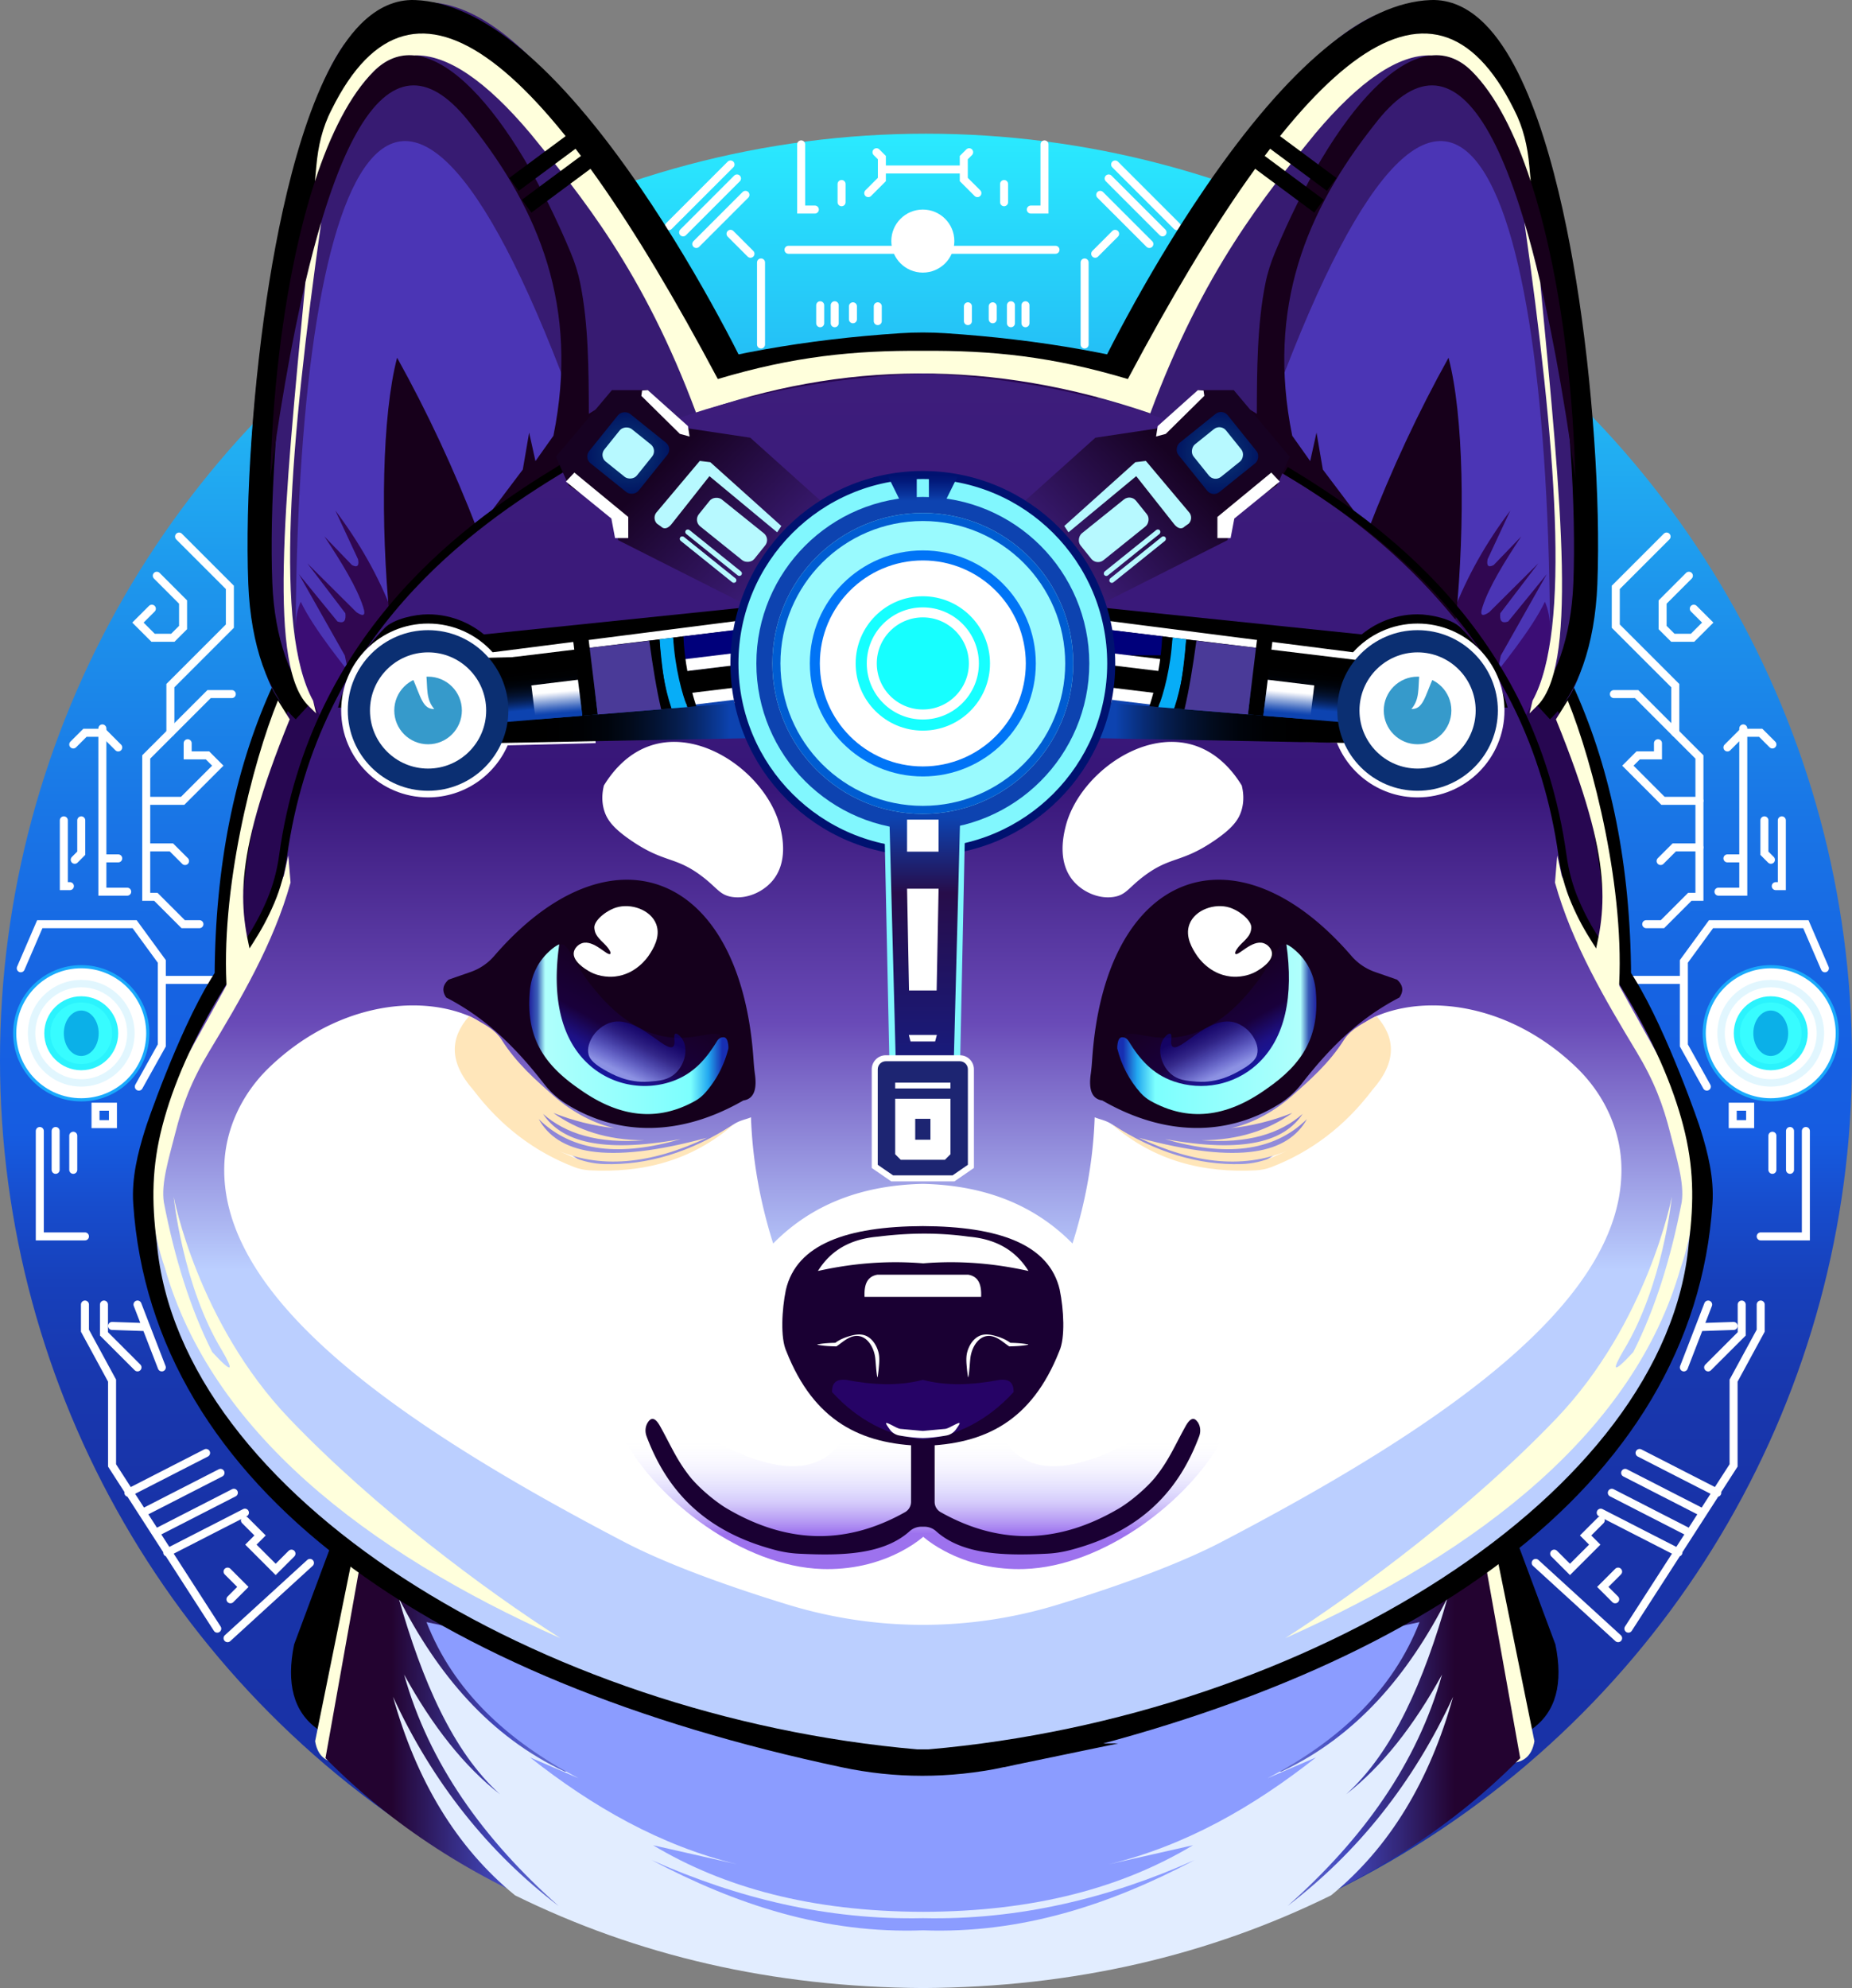 <svg xmlns="http://www.w3.org/2000/svg" width="924.75" height="992.46" xmlns:xlink="http://www.w3.org/1999/xlink"><rect width="100%" height="100%" fill="#808080" stroke="none"/><defs><linearGradient id="j" x1="462.37" y1="991.48" x2="462.37" y2="66.73" gradientUnits="userSpaceOnUse"><stop offset=".06" stop-color="#1932a7"/><stop offset=".26" stop-color="#1833a8"/><stop offset=".33" stop-color="#1838af"/><stop offset=".38" stop-color="#1740bb"/><stop offset=".42" stop-color="#174ccc"/><stop offset=".46" stop-color="#165ce1"/><stop offset=".53" stop-color="#1662e2"/><stop offset=".63" stop-color="#1975e6"/><stop offset=".75" stop-color="#1d94ec"/><stop offset=".88" stop-color="#24bff6"/><stop offset="1" stop-color="#2aeaff"/></linearGradient><linearGradient id="a" x1="162.5" y1="883.93" x2="460.98" y2="883.93" gradientUnits="userSpaceOnUse"><stop offset=".11" stop-color="#230330"/><stop offset=".29" stop-color="#4248bd"/><stop offset=".65" stop-color="#bbcfff"/></linearGradient><linearGradient id="k" x1="162.5" y1="883.93" x2="460.98" y2="883.93" gradientTransform="matrix(-1 0 0 1 921.58 0)" xlink:href="#a"/><linearGradient id="l" x1="460.79" y1="875.29" x2="460.79" y2="186.43" gradientUnits="userSpaceOnUse"><stop offset=".35" stop-color="#bbcfff"/><stop offset=".53" stop-color="#694ab7"/><stop offset=".7" stop-color="#381679"/><stop offset="1" stop-color="#3d1d7b"/></linearGradient><linearGradient id="m" x1="460.98" y1="783.32" x2="460.98" y2="689.83" gradientUnits="userSpaceOnUse"><stop offset=".19" stop-color="#5c14e3" stop-opacity=".75"/><stop offset=".23" stop-color="#6d32e8" stop-opacity=".7"/><stop offset=".35" stop-color="#9d84f5" stop-opacity=".55"/><stop offset=".41" stop-color="#b0a4fb" stop-opacity=".5"/><stop offset=".69" stop-color="#f6f7fe" stop-opacity="0"/></linearGradient><linearGradient id="b" x1="320.61" y1="494.17" x2="294.84" y2="538.8" gradientUnits="userSpaceOnUse"><stop offset="0" stop-color="#170024"/><stop offset=".48" stop-color="#19003b"/><stop offset=".72" stop-color="#1d1185"/><stop offset="1" stop-color="#131aab"/></linearGradient><linearGradient id="c" x1="264.28" y1="513.79" x2="363.7" y2="513.79" gradientUnits="userSpaceOnUse"><stop offset="0" stop-color="#20229e"/><stop offset=".04" stop-color="#3a5db8"/><stop offset=".08" stop-color="#affffc"/><stop offset=".81" stop-color="#7cfffe"/><stop offset=".9" stop-color="#22a8f0"/><stop offset=".97" stop-color="#172fb2"/></linearGradient><linearGradient id="n" x1="320.61" y1="494.17" x2="294.84" y2="538.8" gradientTransform="matrix(-1 0 0 1 921.58 0)" xlink:href="#b"/><linearGradient id="o" x1="264.28" y1="513.79" x2="363.7" y2="513.79" gradientTransform="matrix(-1 0 0 1 921.58 0)" xlink:href="#c"/><linearGradient id="d" x1="310.17" y1="538.35" x2="326.29" y2="510.43" gradientTransform="rotate(-3.9 318.085 524.832)" gradientUnits="userSpaceOnUse"><stop offset=".09" stop-color="#b2bbff"/><stop offset=".85" stop-color="#0e09b7" stop-opacity=".5"/></linearGradient><linearGradient id="p" x1="310.17" y1="538.35" x2="326.29" y2="510.43" gradientTransform="scale(-1 1) rotate(-3.9 -142.71 14058.89)" xlink:href="#d"/><linearGradient id="q" x1="299.99" y1="200.31" x2="390.36" y2="290.68" gradientUnits="userSpaceOnUse"><stop offset=".35" stop-color="#170222"/><stop offset="1" stop-color="#3d1d7b"/></linearGradient><linearGradient id="r" x1="299.99" y1="200.31" x2="390.36" y2="290.68" gradientTransform="matrix(-1 0 0 1 921.58 0)" gradientUnits="userSpaceOnUse"><stop offset=".35" stop-color="#170222"/><stop offset="1" stop-color="#3d1d7b"/></linearGradient><radialGradient id="e" cx="313.7" cy="226.15" fx="313.7" fy="226.15" r="20.46" gradientTransform="rotate(51.21 313.697 226.14)" gradientUnits="userSpaceOnUse"><stop offset="0" stop-color="#0b3e7d"/><stop offset="1" stop-color="#011561"/></radialGradient><radialGradient id="s" cx="313.7" cy="226.15" fx="313.7" fy="226.15" r="20.46" gradientTransform="scale(1 -1) rotate(51.21 932.693 306.921)" xlink:href="#e"/><linearGradient id="f" x1="215.34" y1="360.94" x2="390.83" y2="360.94" gradientUnits="userSpaceOnUse"><stop offset=".31"/><stop offset=".42" stop-color="#000103"/><stop offset=".5" stop-color="#00040c"/><stop offset=".57" stop-color="#020b1c"/><stop offset=".64" stop-color="#031333"/><stop offset=".71" stop-color="#061f51"/><stop offset=".77" stop-color="#082c76"/><stop offset=".83" stop-color="#0b3da0"/><stop offset=".85" stop-color="#0d43b0"/><stop offset="1" stop-color="#0d43b0"/></linearGradient><linearGradient id="t" x1="215.34" y1="360.94" x2="390.83" y2="360.94" gradientTransform="matrix(-1 0 0 1 921.58 0)" xlink:href="#f"/><linearGradient id="g" x1="306.26" y1="356.32" x2="303.1" y2="320.2" gradientUnits="userSpaceOnUse"><stop offset="0" stop-color="#0d43b0"/><stop offset=".15" stop-color="#0d43b0"/><stop offset=".17" stop-color="#0b3da0"/><stop offset=".23" stop-color="#082c76"/><stop offset=".29" stop-color="#061f51"/><stop offset=".36" stop-color="#031333"/><stop offset=".43" stop-color="#020b1c"/><stop offset=".5" stop-color="#00040c"/><stop offset=".58" stop-color="#000103"/><stop offset=".69"/></linearGradient><linearGradient id="u" x1="306.26" y1="356.32" x2="303.1" y2="320.2" gradientTransform="matrix(-1 0 0 1 921.58 0)" xlink:href="#g"/><radialGradient id="v" cx="460.79" cy="331.2" fx="460.79" fy="331.2" r="58.73" gradientUnits="userSpaceOnUse"><stop offset="0" stop-color="#381679"/><stop offset="1" stop-color="#290851"/></radialGradient><linearGradient id="h" x1="450.56" y1="252.24" x2="450.56" y2="237.14" gradientUnits="userSpaceOnUse"><stop offset="0" stop-color="#0d43b0"/><stop offset=".15" stop-color="#0d43b0"/><stop offset=".36" stop-color="#09349c"/><stop offset=".77" stop-color="#021b7c"/><stop offset="1" stop-color="#001270"/></linearGradient><linearGradient id="w" x1="450.56" y1="252.24" x2="450.56" y2="237.14" gradientTransform="matrix(-1 0 0 1 921.58 0)" xlink:href="#h"/><linearGradient id="i" x1="278.81" y1="358.39" x2="277.23" y2="340.33" gradientUnits="userSpaceOnUse"><stop offset=".12" stop-color="#0d43b0"/><stop offset=".18" stop-color="#1d4fb5"/><stop offset=".3" stop-color="#4971c3"/><stop offset=".47" stop-color="#8fa8da"/><stop offset=".68" stop-color="#eff2f9"/><stop offset=".72" stop-color="#fff"/></linearGradient><linearGradient id="x" x1="278.81" y1="358.39" x2="277.23" y2="340.33" gradientTransform="matrix(-1 0 0 1 921.58 0)" xlink:href="#i"/><linearGradient id="y" x1="461.76" y1="529.8" x2="461.76" y2="408" gradientUnits="userSpaceOnUse"><stop offset="0" stop-color="#181b7d"/><stop offset=".69" stop-color="#270d4a"/><stop offset="1" stop-color="#0d43b0"/></linearGradient></defs><circle cx="462.37" cy="529.11" r="462.37" fill="url(#j)"/><circle cx="40.57" cy="515.82" r="34.02" fill="#19a9fc"/><circle cx="40.57" cy="515.82" r="32.44" fill="#fff"/><circle cx="40.57" cy="515.82" r="26.64" fill="#e1f6fe"/><circle cx="40.57" cy="515.82" r="22.94" fill="#fff"/><circle cx="40.57" cy="515.82" r="18.46" fill="#2bf3fd"/><circle cx="40.57" cy="515.82" r="15.39" fill="#37fcff"/><ellipse cx="40.57" cy="515.82" rx="8.7" ry="11.34" fill="#0bb0e8"/><circle cx="884.18" cy="515.82" r="34.02" fill="#19a9fc"/><circle cx="884.18" cy="515.82" r="32.44" fill="#fff"/><circle cx="884.18" cy="515.82" r="26.64" fill="#e1f6fe"/><circle cx="884.18" cy="515.82" r="22.94" fill="#fff"/><circle cx="884.18" cy="515.82" r="18.46" fill="#2bf3fd"/><circle cx="884.18" cy="515.82" r="15.39" fill="#37fcff"/><ellipse cx="884.18" cy="515.82" rx="8.7" ry="11.34" fill="#0bb0e8"/><g fill="none" stroke="#fff" stroke-linecap="round" stroke-miterlimit="10" stroke-width="4"><path d="M10.37 483.38l9.5-22.02h47.34l13.58 18.59v41.94l-11.47 20.57m49.05-53.28H80.79m-48.92-79.65v32.84h3.03m16.22-78.73v81.5h12.39m-4.48-16.62h-7.91"/><path d="M59.03 373.14l-7.32-7.32h-9.29l-5.84 5.83m-8.8 192.96V584m8.8-17.02V584m-16.71-19.39v52.62h22.55m0 34.02v13.05l13.54 24.93v42.33l52.52 81.49m-5.58-87.71l-38.8 19.87m46-9.93l-38.8 19.87m45.47-9.94l-38.81 19.88m44.34-9.94l-38.8 19.87m71.27 5.2l-41.14 37.58M51.91 651.25v14.64l16.75 16.74m0-31.38l4.35 11.26 7.78 20.12m-24.83-20.7l17.05.58m26.57-201.15h-8.11l-13.65-13.65h-4.81v-69.82l31.39-31.39h11.34"/><path d="M93.71 371.03v6.06h9.89l5.15 5.15-17.54 17.54h-18.2m19.39 30.06l-6.8-6.79H73.01m12.07-57.23v-23.54l29.7-29.7v-19.35l-25.37-25.37"/><path d="M78.29 287.42l13.12 13.13v12.72l-5.11 5.11h-9.86l-7.57-7.57 6.95-6.94m37.81 480.7l7.64 7.65-6.19 6.19m7.22-39.43l7.55 7.55-4.57 4.58 12.37 12.37 7.89-7.88M40.57 409.53v16.42l-3.26 3.27m10.38 123.26h8.7v8.7h-8.7zm863.52-69.1l-9.5-22.02h-47.34l-13.58 18.59v41.94l11.47 20.57m-49.05-53.28h37.58m48.92-79.65v32.84h-3.03m-16.22-78.73v81.5h-12.39m4.48-16.62h7.91"/><path d="M862.55 373.14l7.32-7.32h9.29l5.84 5.83m8.8 192.96V584m-8.8-17.02V584m16.71-19.39v52.62h-22.55m0 34.02v13.05l-13.54 24.93v42.33l-52.52 81.49m5.58-87.71l38.81 19.87m-46.01-9.93l38.8 19.87m-45.46-9.94l38.8 19.88m-44.34-9.94l38.8 19.87m-71.27 5.2l41.15 37.58m61.71-166.55v14.64l-16.75 16.74m0-31.38l-4.35 11.26-7.78 20.12m24.83-20.7l-17.05.58M822 461.36h8.11l13.65-13.65h4.81v-69.82l-31.38-31.39h-11.34"/><path d="M827.87 371.03v6.06h-9.89l-5.14 5.15 17.53 17.54h18.2m-19.38 30.06l6.79-6.79h12.59m-12.06-57.23v-23.54l-29.71-29.7v-19.35l25.37-25.37"/><path d="M843.3 287.42l-13.12 13.13v12.72l5.11 5.11h9.85l7.57-7.57-6.95-6.94m-37.8 480.7l-7.65 7.65 6.2 6.19m-7.23-39.43l-7.55 7.55 4.58 4.58-12.38 12.37-7.89-7.88m104.97-366.07v16.42l3.26 3.27m-10.38 131.96h-8.7v-8.7h8.7z"/></g><circle cx="460.79" cy="120.35" r="15.74" fill="#fff"/><path fill="none" stroke="#fff" stroke-linecap="round" stroke-miterlimit="10" stroke-width="4" d="M393.71 124.7h133.32M400.04 72.08v32.53h6.83m13.35-3.65v-9.1m13.32 4.55l6.8-6.8V78.68L437.66 76m-28.12 76.39v8.97m7.25-8.97v8.97m9.1-8.44v6.46m12.4-6.46v7.38M380 131.03v40.95m-5.27-45.3l-9.96-9.96m7.45-19.45l-24.54 24.54M368 89.09L341.1 116m23.67-33.89l-30.76 30.75m187.53-40.78v32.53h-6.83m-13.35-3.65v-9.1m-13.32 4.55l-6.8-6.8V78.68l2.68-2.68m28.12 76.39v8.97m-7.25-8.97v8.97m-9.1-8.44v6.46m-12.39-6.46v7.38m58.28-29.27v40.95m5.28-45.3l9.95-9.96m-7.45-19.45l24.55 24.54m-20.33-32.72l26.9 26.91m-23.67-33.89l30.76 30.75M440.34 84.61h40.9"/><path d="M170.59 757.27l-23.74 63.69c-3.95 19.31-.41 33.7 11.87 42.33l20.97-97.71-9.1-8.31zm582.33 0l23.74 63.69c3.95 19.31.41 33.7-11.87 42.33l-20.97-97.71 9.1-8.31z"/><path d="M176.73 773.69l-19.38 95.54c.97 5.8 3.87 9.69 9.69 10.68l17.41-106.22h-7.71zm570.06 0l19.38 95.54c-.97 5.8-3.87 9.69-9.69 10.68l-17.41-106.22h7.71z" fill="#ffffdc"/><path d="M180.77 775.47l-18.26 102.24C228.49 944.45 325.6 984.66 460.8 992.4l.19-136.09-280.22-80.84z" fill="url(#a)"/><path d="M740.82 775.47l18.26 102.24C693.1 944.45 595.99 984.66 460.79 992.4l-.19-136.09 280.22-80.84z" fill="url(#k)"/><path d="M642.89 951.51c37.63-33.37 64.78-71.26 77.14-115.52-14.23 25.89-30.14 45.96-47.87 59.74 23.4-21.11 38.83-56.39 50.64-98.11-19.53 38.54-45.68 69.27-82.98 86.81l-178.91-16.78L282 884.43c-37.31-17.53-63.45-48.27-82.98-86.81 11.81 41.72 27.24 76.99 50.64 98.11-17.73-13.77-33.64-33.85-47.87-59.74 12.36 44.26 39.52 82.14 77.14 115.52-35.15-26.85-62.85-61.51-82.68-104.44 11.63 41.65 31.52 75.11 60.92 99.11 60.87 30 128.55 45.89 203.74 46.28 75.18-.39 142.87-16.28 203.74-46.28 29.41-24 49.29-57.46 60.92-99.11-19.83 42.93-47.53 77.59-82.68 104.44z" fill="#e2edff"/><path d="M708.83 809.78L460.9 862.63l-247.93-52.85c13.26 34.05 39.99 59.09 75.93 77.96l-24.24-10.41c31.22 24.61 64.94 43.97 103.38 53.34l-41.93-9.49c34.92 20.96 78.74 33.14 134.78 33.23 56.05-.09 99.86-12.27 134.78-33.23l-41.93 9.49c38.45-9.37 72.16-28.73 103.38-53.34l-24.24 10.41c35.94-18.88 62.67-43.91 75.93-77.96z" fill="#8b9cff"/><path d="M460.91 957.58c-47.71 1.02-92.61-9.89-135.58-29.01 41.94 22.14 86.33 36.88 135.58 35.08 49.24 1.8 93.63-12.94 135.58-35.08-42.97 19.13-87.87 30.03-135.58 29.01z" fill="#8b9cff"/><path d="M500.18 876.35c203.11-43.09 339.86-137.88 348.92-275.93.76-11.57-2.06-23.17-5.62-34.6-.33-1.44-16.28-47.87-32.25-73.89-.97-1.58-1.9-3.06-2.79-4.49-.98-218.46-152.43-303.06-336.82-315.11-7.2-.47-14.43-.47-21.63 0-184.39 12.05-335.84 96.65-336.82 315.11-.9 1.42-1.82 2.91-2.79 4.49-15.97 26.02-31.92 72.44-32.25 73.89-3.57 11.43-6.38 23.03-5.62 34.6 9.07 138.06 145.81 232.84 348.92 275.93 25.83 5.52 52.09 5.56 78.77 0z" fill="#270751" stroke="#000" stroke-miterlimit="10" stroke-width="12"/><path d="M145.01 354.68C104.09 331 129.27 81.81 171.77 22.27c43.32-47.43 92.28-13.08 148.89 82.38l61.71 109.71-237.36 140.31z" fill="#371b72"/><path d="M147.65 311.42c1.76-237.17 53.16-354.12 145.05-91.25-23.26 42.33-48.55 86.12-143.63 130.09l-1.42-38.83z" fill="#4b35b5"/><path d="M182.03 345.31c-10.15-12.56-25.53-31.53-31.85-44.9-6.88 15.08.02 45.99 16.88 67.78l14.97-22.88z" fill="#3b0d75"/><path d="M196.31 306.68c-.08-.21-.16-.41-.23-.62-7.06-18.53-16.8-35.48-28.64-51.2l11.34 24.33c.59 3.09-.21 4.33-3.03 2.9l-13.78-14.31c8.69 13.1 16.23 25.48 19.32 35.08 1.66 4.96-.14 4.86-3.3 2.77l-24.53-24.4 18.99 24.92c.36 3.37-.4 5.4-3.96 4.09l-19.25-23.6 22.95 40.62 4.09 19.78 34.55-26.11-14.74-14.86" fill="#300751"/><path d="M147.65 359.09c-13.76-12.64-22.47-36.98-23.67-67.48-1.66-42.15 2.49-101.59 10.57-151.43 7.28-44.93 21.1-103.64 45.59-128.17C188.45 3.69 197.56-.34 207.21.02c32.99 1.23 70.84 32.73 112.52 93.62 31.37 45.83 54.21 93.06 57.41 100.47l-16.99 4.76c-3.12-7.23-25.46-53.4-56.29-98.45C265 43.65 235.34 20.37 206.77 19.3c-6.27-.23-12.19 2.54-18.12 8.48-39.99 40.07-55.54 190.21-52.67 263.37 1.09 27.67 9.44 49.6 19.79 59.11l-8.12 8.84z"/><path d="M194.59 308.79c-4.66-47.95-3.85-101.29 3.69-130.21 15.05 27.04 28.42 55.67 40.09 85.9l22.68-30.07 3.16-18.46 3.16 14.24 8.97-12.66c13.04-64.39-7.45-112.81-40.88-155.08-40.05-52.65-75.5-2.57-100.48 176.18 1.96-79.79 18.8-170.21 51.64-203.04 28.18-28.18 69.52 21.42 98.36 90.57 2.03 4.88 3.66 9.92 4.71 15.1 4.18 20.54 4.26 43.38 4.33 65.33 16.38-10.69 29.03-8.95 37.98 5.14l-54.2 64.09-58.55 40.75-24.66-7.78z" fill="#17001b"/><path d="M776.57 354.68C817.49 331 792.25 83.76 749.76 24.22c-43.32-47.43-92.22-15.03-148.84 80.44l-61.71 109.71 237.36 140.31z" fill="#371b72"/><path d="M773.93 311.42c-1.76-237.17-53.16-354.12-145.05-91.25 23.26 42.33 48.55 86.12 143.63 130.09l1.42-38.83z" fill="#4b35b5"/><path d="M739.55 345.31c10.15-12.56 25.53-31.53 31.85-44.9 6.88 15.08-.02 45.99-16.88 67.78l-14.97-22.88z" fill="#3b0d75"/><path d="M725.27 306.68c.08-.21.16-.41.23-.62 7.06-18.53 16.8-35.48 28.64-51.2l-11.34 24.33c-.59 3.09.21 4.33 3.03 2.9l13.78-14.31c-8.69 13.1-16.23 25.48-19.32 35.08-1.66 4.96.14 4.86 3.3 2.77l24.53-24.4-18.99 24.92c-.36 3.37.4 5.4 3.96 4.09l19.25-23.6-22.95 40.62-4.09 19.78-34.55-26.11 14.74-14.86" fill="#300751"/><path d="M773.93 359.09c13.76-12.64 22.47-36.98 23.67-67.48 1.66-42.15-2.49-101.59-10.57-151.43-7.28-44.93-21.1-103.64-45.59-128.17-8.3-8.32-17.41-12.35-27.06-11.99-32.99 1.23-70.84 32.73-112.52 93.62-31.37 45.83-54.21 93.06-57.41 100.47l16.99 4.76c3.12-7.23 25.46-53.4 56.29-98.45 38.86-56.77 68.52-80.05 97.09-81.12 6.27-.23 12.19 2.54 18.12 8.48 39.99 40.07 55.54 190.21 52.67 263.37-1.09 27.67-9.44 49.6-19.79 59.11l8.12 8.84z"/><path d="M726.99 308.79c4.66-47.95 3.85-101.29-3.69-130.21-15.05 27.04-28.42 55.67-40.09 85.9l-22.68-30.07-3.16-18.46-3.16 14.24-8.97-12.66c-13.04-64.39 7.45-112.81 40.88-155.08 40.05-52.65 75.5-2.57 100.48 176.18-1.96-79.79-18.8-170.21-51.64-203.04-28.18-28.18-69.52 21.42-98.36 90.57-2.03 4.88-3.66 9.92-4.71 15.1-4.18 20.54-4.26 43.38-4.33 65.33-16.38-10.69-29.03-8.95-37.98 5.14l54.2 64.09 58.55 40.75 24.66-7.78z" fill="#17001b"/><path d="M160.41 110.92c-2.7 9.06-5.34 19.06-7.91 30-10.84 113.26-18.6 193.03 2 211.91l3.35 3.3-1.51-6.33c-19.51-35.17-11.44-129.09 4.06-238.88zm600.76 0c15.5 109.78 23.57 203.71 4.06 238.88l-1.51 6.33 3.35-3.3c20.6-18.88 12.84-98.65 2-211.91-2.57-10.95-5.2-20.94-7.91-30zm-46.4-83.26c7.18-.69 14 1.74 20.19 7.93 11.86 11.86 21.63 31.23 29.37 54.9-.23-2.48-.45-4.96-.68-7.46-.91-10.08-3-19.3-7.63-28.29-41.6-84.03-108.54-24.11-192.86 134.48-37.86-11.32-67.98-14.34-102.37-14.08-34.39-.25-64.51 2.76-102.37 14.08C274.11 30.63 207.16-29.29 165.57 54.74c-4.63 8.99-6.72 18.21-7.63 28.29-.23 2.5-.45 4.99-.68 7.46 7.74-23.67 17.51-43.04 29.37-54.9 6.19-6.19 13-8.62 20.19-7.93 16.54-.62 35.94 12.8 57.94 38.89 25.09 30.78 56.47 68.54 82.92 139.79 72.83-26.07 147.99-27.02 226.68 0 26.45-71.25 57.39-109.01 82.48-139.79 21.99-26.09 41.4-39.5 57.94-38.89z" fill="#ffffdc"/><g fill="none" stroke="#000" stroke-miterlimit="10" stroke-width="8"><path d="M256.65 92.06l35.21-26.11m-28.88 36.97l35.21-26.11m366.74 15.25l-35.21-26.11m28.88 36.97l-35.21-26.11"/></g><g><path d="M842.41 561.44c-5.28-20.31-15.22-43.5-31.19-69.52-11.79-19.2-18.07-26.2-24.78-41.94-3.07-7.2-5.11-14.79-6.18-22.53-15.6-112.7-130.46-232.68-319.47-241.02-195.45 8.34-303.87 128.32-319.47 241.02-1.07 7.75-3.12 15.34-6.18 22.53-6.7 15.74-12.99 22.74-24.78 41.94-15.97 26.02-25.91 49.21-31.19 69.52-5.37 20.63-5.57 38.2-2.84 59.34C87.77 747.82 268.47 858.83 457.8 875.29c1 0 1.99 0 2.99-.02 1 0 1.99.02 2.99.02 189.34-16.46 370.04-127.47 381.47-254.51 2.72-21.14 2.52-38.71-2.84-59.34z" fill="url(#l)"/><path d="M145.08 440.59c-8.49 30.56-25.36 58.99-40.68 84.41-8.85 14.69-13.31 26.54-16.88 40.67-3.2 12.68-7.09 24.77-5.74 34.35 5.36 27.92 13.19 53.17 24.2 74.97 10.87 11.72 10.46 8.82 4.88-.79-19.72-32.39-24.13-76.75-24.13-76.75s11.9 62.83 57.76 110.77c42.54 44.47 97.82 85.61 135.3 109.58-97.8-43.5-174.41-103.88-197.41-184.75-12.75-36.42-7.15-73.37 13.85-110.77 18.8-33.82 37.92-68.12 45.49-85.05l2.24-10.15 1.12 13.52zm631.36 0c8.49 30.56 25.36 58.99 40.68 84.41 8.85 14.69 13.31 26.54 16.88 40.67 3.2 12.68 7.09 24.77 5.74 34.35-5.36 27.92-13.19 53.17-24.2 74.97-10.87 11.72-10.46 8.82-4.88-.79 19.72-32.39 24.13-76.75 24.13-76.75s-11.9 62.83-57.76 110.77c-42.54 44.47-97.82 85.61-135.3 109.58 97.8-43.5 174.41-103.88 197.41-184.75 12.75-36.42 7.15-73.37-13.85-110.77-18.8-33.82-37.92-68.12-45.49-85.05l-2.24-10.15-1.12 13.52z" fill="#ffffdc" fill-rule="evenodd"/><path d="M787.26 533c-32.5-31.37-73.36-36.99-99.96-25.75-7.38 3.12-11.82 8.82-16.66 14.34-17.02 22.57-2.46 36.3-39.91 58.45-9.77 5.78-39.43.13-53.9-6.23-3.42-1.51-13.15-6.92-21.66-12.56-3.16-2.09-6.5-2.51-8.57-3.49-.72 20.99-4.43 42-11.08 63.03-20.06-20.37-45.53-29.1-74.73-29.8-29.2.7-54.66 9.43-74.73 29.8-6.64-21.03-10.36-42.04-11.08-63.03-2.07.99-5.41 1.4-8.57 3.49-8.51 5.64-18.23 11.05-21.66 12.56-14.47 6.36-44.13 12.01-53.9 6.23-37.45-22.15-22.89-35.88-39.91-58.45-4.84-5.52-9.29-11.22-16.66-14.34-26.6-11.24-67.46-5.62-99.96 25.75-13.55 13.07-21.97 30.77-22.35 49.59-1.34 65.82 85.14 127.47 200.78 187.74 22.66 11.61 53.12 22.28 80.51 30.69a230.1 230.1 0 0 0 135.06 0c27.4-8.41 57.86-19.08 80.51-30.69 115.63-60.27 202.12-121.92 200.78-187.74-.38-18.82-8.81-36.51-22.35-49.59z" fill="#fff"/><path d="M353.07 567.97c-51.47 13.93-74.75 7.39-84.07-9.3 16.95 16.7 41.27 18.66 70.91 9.99-40.12 7.29-59.82.96-68.74-12.56 11.18 9.77 27.17 14.97 50.54 13.15-18.75-.09-33.48-5.13-45.4-13.65 10.05 3.98 20.27 6.45 30.66 7.62-9.83-2.15-20.71-7.55-30.36-16.02-8.83-7.75-18.7-16.38-26.11-28.09-3.67-5.8-10.52-8.79-16.22-11.87-9.52 10.74-10.31 22.79 1.98 36.79 13.92 18.38 30.85 31.03 50.44 38.58 2.46.95 5.06 1.49 7.69 1.63 26.17 1.36 50.67-4.44 72.15-23.07-21.92 14.23-43.45 20.54-64.65 19.96-5.58-.15-11.07-1.41-16.18-3.64l-9.63-4.2c23.38 10.88 49.29 7.73 76.98-5.34zm215.45 0c51.47 13.93 74.75 7.39 84.07-9.3-16.95 16.7-41.27 18.66-70.91 9.99 40.12 7.29 59.82.96 68.74-12.56-11.18 9.77-27.17 14.97-50.54 13.15 18.75-.09 33.48-5.13 45.4-13.65-10.05 3.98-20.27 6.45-30.66 7.62 9.83-2.15 20.71-7.55 30.36-16.02 8.83-7.75 18.7-16.38 26.11-28.09 3.67-5.8 10.52-8.79 16.22-11.87 9.52 10.74 10.31 22.79-1.98 36.79-13.92 18.38-30.85 31.03-50.44 38.58-2.46.95-5.06 1.49-7.69 1.63-26.17 1.36-50.67-4.44-72.15-23.07 21.92 14.23 43.45 20.54 64.65 19.96 5.58-.15 11.07-1.41 16.18-3.64l9.63-4.2c-23.38 10.88-49.29 7.73-76.98-5.34z" fill="#ffe6ba"/><path d="M616.22 694.7c-1.55-4.82-7.93-5.97-11.3-2.19C498.78 775.98 496.06 701 496.06 701H425.9s-2.73 74.98-108.86-8.49c-3.37-3.79-9.74-2.64-11.3 2.19-1.72 5.35.15 12.93 5.22 22.51 17.15 32.47 60.43 64.79 99.52 66.07 13.89.45 27.74-2.49 39.99-9.06 3.94-2.11 7.47-4.43 10.51-7.01 3.04 2.58 6.58 4.9 10.51 7.01 12.25 6.57 26.1 9.51 39.99 9.06 39.09-1.28 82.37-33.6 99.52-66.07 5.08-9.57 6.95-17.16 5.22-22.51z" fill="url(#m)" opacity=".8"/><path d="M597.97 709.86c-1.65-2.36-3.58-2.2-6.01 2.18-5.4 9.72-8.12 16.53-14.64 24.86-4.35 5.56-12.74 12.71-18.83 16.27-28.08 16.44-57.58 19.27-88.78 1.74a5.915 5.915 0 0 1-3.02-5.15V719.3l-5.89-3.82-5.89 3.82v30.46c0 2.13-1.16 4.1-3.02 5.15-31.21 17.54-60.71 14.7-88.78-1.74-6.09-3.57-14.48-10.71-18.83-16.27-6.51-8.32-9.24-15.14-14.64-24.86-2.43-4.38-4.37-4.54-6.01-2.18-1.46 2.09-1.67 4.81-.77 7.2 9.92 26.45 28.29 47.43 64.6 56.82 3.73.97 7.56 1.56 11.42 1.75 21.71 1.08 42.31.49 55.4-11.28 1.6-1.44 3.71-2.19 5.87-2.19h1.33c2.16 0 4.26.75 5.87 2.19 13.09 11.76 33.68 12.36 55.4 11.28 3.85-.19 7.68-.78 11.42-1.75 36.31-9.39 54.69-30.37 64.6-56.82.9-2.39.68-5.11-.77-7.2z" fill="#1a0033"/><path d="M529.19 644c-5.26-22.96-30.69-31.75-68.4-31.91-37.71.16-63.14 8.95-68.4 31.91-1.95 9.54-2.83 23.84.26 30.59 13.8 34.92 37.22 46.43 68.13 47.21 30.91-.78 54.33-12.29 68.13-47.21 3.09-6.75 2.22-21.05.26-30.59z" fill="#1a0033"/><path d="M499.19 688.83c-13.76 2.66-26.73 3.14-38.4 0-11.67 3.14-24.64 2.66-38.4 0-4.09-.38-7.01.83-6.92 6.13 12.85 13.98 27.96 21.89 45.32 23.74 17.36-1.85 32.47-9.76 45.32-23.74.09-5.31-2.83-6.51-6.92-6.13z" fill="#260366"/><path d="M483.45 636.35h-45.32c-5.39.91-6.69 5.32-6.44 11.08h58.2c.26-5.75-1.05-10.17-6.44-11.08zm.19-18.99c14.82 1.26 24.01 7.69 29.91 17.14-16.21-3.61-33.47-5.37-52.57-3.82-19.11-1.54-36.36.21-52.57 3.82 5.9-9.45 15.09-15.88 29.91-17.14 15.35-1.95 30.48-2.09 45.32 0zm-75.42 53.78c3.04-.58 6.1-.73 9.17-.79l-.53.18c2.56-1.99 5.72-3.15 8.83-3.91 1.57-.36 3.22-.58 4.9-.29 4.33.7 7.13 4.98 8.1 8.98.57 2.4.35 4.98.13 7.33-.13 1.58-.33 3.16-.59 4.74-.02.11-.18.11-.2 0-.57-3.1-.64-6.28-.99-9.39-.71-6.21-5.26-13.25-12.32-10.44-2.53 1-4.58 2.89-6.8 4.41l-.27.18h-.27c-3.07-.07-6.13-.22-9.17-.8-.1-.02-.11-.18 0-.2zm105.14.2c-3.13.59-6.28.74-9.44.8l-.27-.18c-2.22-1.52-4.27-3.41-6.8-4.41-7.05-2.81-11.6 4.24-12.32 10.44-.35 3.11-.42 6.28-.99 9.39-.01.11-.19.11-.2 0-.26-1.58-.46-3.16-.59-4.74-.22-2.35-.43-4.93.13-7.33.97-4 3.77-8.28 8.1-8.98 1.68-.29 3.33-.07 4.9.29 3.11.76 6.27 1.92 8.83 3.91l-.53-.18c3.07.06 6.13.22 9.17.79.1.02.11.18 0 .2zm-37.74 40.46c-1.05.54-2.87 1.56-4.05 1.56l-10.78.99-10.78-.99c-1.18 0-3-1.02-4.05-1.56-4.41-2.27-4.3-1.89-1.67 1.81a7.515 7.515 0 0 0 4.86 3.04c4.08.7 8.02 1.2 11.65 1.25 3.62-.05 7.56-.55 11.65-1.25a7.54 7.54 0 0 0 4.86-3.04c2.63-3.7 2.74-4.08-1.67-1.81zM301.54 392.13c4.14-6.78 11.64-16.11 23.54-19.98 26.69-8.68 58.43 15.71 64.48 40.75.96 3.96 4.16 17.2-3.76 26.7-4.81 5.78-13.09 9.4-20.57 8.11-6.05-1.05-7.1-4.54-15.03-10.48-13.2-9.88-18.49-6.33-35.01-17.6-8.99-6.13-12.03-10.33-13.45-14.84-1.59-5.04-.93-9.7-.2-12.66zm318.5 0c-4.14-6.78-11.64-16.11-23.54-19.98-26.69-8.68-58.43 15.71-64.48 40.75-.96 3.96-4.16 17.2 3.76 26.7 4.81 5.78 13.09 9.4 20.57 8.11 6.05-1.05 7.1-4.54 15.03-10.48 13.2-9.88 18.49-6.33 35.01-17.6 8.99-6.13 12.03-10.33 13.45-14.84 1.59-5.04.93-9.7.2-12.66z" fill="#fff"/><path d="M376.94 536.13c1.05 7.45-.31 12.44-5.78 13.25-31.23 17.96-62.18 17.99-88.25 1.83-4.3-2.67-8.1-6.08-11.21-10.08-16.8-21.59-31.51-34.09-48.89-43.16-2.3-3.34-1.73-6.29 1.19-8.92l10.98-3.82a27.33 27.33 0 0 0 11.76-7.97c57.73-66.9 122.9-43.08 129.47 51.2.18 2.56.37 5.13.73 7.67zm167.7 0c-1.05 7.45.31 12.44 5.78 13.25 31.23 17.96 62.18 17.99 88.25 1.83 4.3-2.67 8.1-6.08 11.21-10.08 16.8-21.59 31.51-34.09 48.89-43.16 2.3-3.34 1.73-6.29-1.19-8.92l-10.98-3.82a27.33 27.33 0 0 1-11.76-7.97c-57.73-66.9-122.9-43.08-129.47 51.2-.18 2.56-.37 5.13-.73 7.67z" fill="#15001c"/><path d="M280.18 471.45c-4.45.67-6.81 13.49-6.53 23.34.16 5.57.99 34.35 25.32 46.29 16.27 7.98 36.36 5.14 49.25-6.13 6.34-5.54 13.99-13.85 11.87-17.6-2.36-4.17-13.44 3-28.88 0-18.29-3.56-30.86-19.1-35.41-24.73-9.84-12.17-11.67-21.76-15.63-21.16z" fill="url(#b)"/><path d="M352.07 545.57a19.305 19.305 0 0 1-5.11 4.1c-18.4 10.2-37.31 8.52-57.69-6.02-18.49-12.7-26.76-26.61-24.68-49.15.66-7.11 3.73-13.83 8.85-18.8 1.94-1.89 3.9-3.47 5.81-4.27-3.61 25.3.26 46.92 14.85 60.08 11.18 10.09 27.19 13.28 41.42 8.33 10.64-3.7 16.96-11 22.55-20.15.59-.96 1.54-1.71 2.66-1.86 1.62-.23 2.38.82 2.79 3.06.15.83.21 1.67.19 2.51-2.14 8.52-6.07 15.88-11.62 22.17z" fill="url(#c)"/><path d="M641.41 471.45c4.45.67 6.81 13.49 6.53 23.34-.16 5.57-.99 34.35-25.32 46.29-16.27 7.98-36.36 5.14-49.25-6.13-6.34-5.54-13.99-13.85-11.87-17.6 2.36-4.17 13.44 3 28.88 0 18.29-3.56 30.86-19.1 35.41-24.73 9.84-12.17 11.67-21.76 15.63-21.16z" fill="url(#n)"/><path d="M569.51 545.57c1.45 1.65 3.19 3.03 5.11 4.1 18.4 10.2 37.31 8.52 57.69-6.02 18.49-12.7 26.76-26.61 24.68-49.15-.66-7.11-3.73-13.83-8.85-18.8-1.94-1.89-3.9-3.47-5.81-4.27 3.61 25.3-.26 46.92-14.85 60.08-11.18 10.09-27.19 13.28-41.42 8.33-10.64-3.7-16.96-11-22.55-20.15-.59-.96-1.54-1.71-2.66-1.86-1.62-.23-2.38.82-2.79 3.06-.15.83-.21 1.67-.19 2.51 2.14 8.52 6.07 15.88 11.62 22.17z" fill="url(#o)"/><path d="M290.66 470.85c5.85-1.86 12.67 6.62 14.04 5.34.86-.8-1.87-4.04-3.16-5.24-4.22-3.92-4.47-5.48-4.75-7.48-.53-3.76 5.77-8.83 10.88-10.42 7.27-2.26 17.2 1.02 19.98 8.31 2.42 6.34-1.74 12.66-3.56 15.43-.81 1.23-6.43 9.46-16.81 10.68-1.5.18-7.55.73-13.45-2.77-1.36-.81-8.07-4.79-7.32-9.3.33-1.98 2.07-3.88 4.15-4.55zm340.26 0c-5.85-1.86-12.67 6.62-14.04 5.34-.86-.8 1.87-4.04 3.16-5.24 4.22-3.92 4.47-5.48 4.75-7.48.53-3.76-5.77-8.83-10.88-10.42-7.27-2.26-17.2 1.02-19.98 8.31-2.42 6.34 1.74 12.66 3.56 15.43.81 1.23 6.43 9.46 16.81 10.68 1.5.18 7.55.73 13.45-2.77 1.36-.81 8.07-4.79 7.32-9.3-.33-1.98-2.07-3.88-4.15-4.55z" fill="#fff"/><path d="M295.18 518.74c2.08-4.16 6.24-7.42 10.33-8.44 12.87-3.21 26.94 15.28 30.57 12.19 1.62-1.38-.25-5.89 1.15-6.42 1.02-.39 3.01 1.62 4.02 3.69 2.33 4.76.45 11.82-3.87 15.93-3.8 3.61-8.46 3.94-13.39 4.28-10.59.74-18.08-3.53-22.42-6.01-6.2-3.54-7.27-6.06-7.64-7.41-.94-3.44.64-6.59 1.25-7.82z" fill="url(#d)" opacity=".75"/><path d="M626.4 518.74c-2.08-4.16-6.24-7.42-10.33-8.44-12.87-3.21-26.94 15.28-30.57 12.19-1.62-1.38.25-5.89-1.15-6.42-1.02-.39-3.01 1.62-4.02 3.69-2.33 4.76-.45 11.82 3.87 15.93 3.8 3.61 8.46 3.94 13.39 4.28 10.59.74 18.08-3.53 22.42-6.01 6.2-3.54 7.27-6.06 7.64-7.41.94-3.44-.64-6.59-1.25-7.82z" fill="url(#p)" opacity=".75"/></g><g><path d="M280.62 233.81c-44.11 26.73-123.7 80.95-139.3 193.65-1.07 7.75-3.12 15.34-6.18 22.53-6.7 15.74-12.99 22.74-24.78 41.94-15.97 26.02-25.91 49.21-31.19 69.52-5.37 20.63-5.57 38.2-2.84 59.34C87.77 747.83 268.47 858.84 457.8 875.3h5.98c189.34-16.46 370.04-127.47 381.47-254.51 2.72-21.14 2.52-38.71-2.84-59.34-5.28-20.31-15.22-43.5-31.19-69.52-11.79-19.2-18.07-26.2-24.78-41.94-3.07-7.2-5.11-14.79-6.18-22.53-15.6-112.7-94.15-165.88-138.26-192.61" fill="none" stroke="#000" stroke-miterlimit="10" stroke-width="4"/><path fill="url(#q)" d="M415.41 255.07l-40.78-36.56-31.65-4.75-19.52-18.99h-17.93L277.57 228l6.33 14.24 22.16 14.77 2.63 12.66 68.22 34.46 38.5-49.06z"/><path fill="url(#r)" d="M506.17 255.07l40.78-36.56 31.65-4.75 19.52-18.99h17.93L644.01 228l-6.33 14.24-22.15 14.77-2.64 12.66-68.22 34.46-38.5-49.06z"/><path d="M388.06 265.74l-33.82-28.03-18.73 23.69c-1.55 2.03-3.63 3.26-5.43 1.46l-2.01-1.41a4.211 4.211 0 0 1-.22-5.72l21.57-25.63 5.26.64 35.47 31.85-2.09 3.15z" fill="#b7f9ff"/><rect x="356.89" y="246.72" width="17.23" height="35.58" rx="4.31" ry="4.31" transform="rotate(-51.21 365.491 264.499)" fill="#b7f9ff"/><rect x="355.05" y="258.14" width="2.54" height="35.58" rx="1.27" ry="1.27" transform="rotate(-51.21 356.306 275.929)" fill="#b7f9ff"/><rect x="297.9" y="210.35" width="31.6" height="31.6" rx="4.31" ry="4.31" transform="rotate(-51.21 313.69 226.152)" fill="url(#e)"/><rect x="303.31" y="215.76" width="20.79" height="20.79" rx="4.31" ry="4.31" transform="rotate(-51.21 313.69 226.152)" fill="#b7f9ff"/><path fill="#fff" d="M286.8 235.92l-4.22 4.48 22.69 18.46 1.84 9.76h6.59v-10.55l-26.9-22.15zm33.83-40.98l-.4 2.67 19.25 18.99 4.84 1.31-.81-5.2-20.05-17.94-2.83.17z"/><rect x="352.29" y="261.58" width="2.54" height="35.58" rx="1.27" ry="1.27" transform="rotate(-51.21 353.543 279.364)" fill="#b7f9ff"/><path d="M533.52 265.74l33.82-28.03 18.73 23.69c1.55 2.03 3.63 3.26 5.43 1.46l2.01-1.41a4.211 4.211 0 0 0 .22-5.72l-21.57-25.63-5.26.64-35.47 31.85 2.09 3.15z" fill="#b7f9ff"/><rect x="547.46" y="246.72" width="17.23" height="35.58" rx="4.31" ry="4.31" transform="rotate(-128.79 556.085 264.5)" fill="#b7f9ff"/><rect x="563.99" y="258.14" width="2.54" height="35.58" rx="1.27" ry="1.27" transform="rotate(-128.79 565.265 275.92)" fill="#b7f9ff"/><rect x="592.08" y="210.35" width="31.6" height="31.6" rx="4.31" ry="4.31" transform="rotate(-128.79 607.89 226.141)" fill="url(#s)"/><rect x="597.49" y="215.76" width="20.79" height="20.79" rx="4.31" ry="4.31" transform="rotate(-128.79 607.89 226.141)" fill="#b7f9ff"/><path fill="#fff" d="M634.78 235.92l4.22 4.48-22.68 18.46-1.85 9.76h-6.59v-10.55l26.9-22.15zm-33.83-40.98l.4 2.67-19.25 18.99-4.84 1.31.81-5.2 20.05-17.94 2.83.17z"/><rect x="566.76" y="261.58" width="2.54" height="35.58" rx="1.27" ry="1.27" transform="rotate(-128.79 568.034 279.364)" fill="#b7f9ff"/><path d="M213.75 306.68c-6.68 0-17.27 2.33-21.69 6.83-9.91 10.1-18.74 23.18-23.28 39.72h89.94c0-25.71-20.13-46.55-44.97-46.55zm494.08 0c6.68 0 17.27 2.33 21.69 6.83 9.91 10.1 18.74 23.18 23.28 39.72h-89.94c0-25.71 20.13-46.55 44.97-46.55z"/><path fill-rule="evenodd" d="M383.12 319.27L216.84 334.7v-15.43l173.02-17.87-6.74 17.87zm155.35 0l166.27 15.43v-15.43L531.73 301.4l6.74 17.87z"/><path d="M381.67 367.34l-12.51-57.5-123.18 15.79c-7.94-8.81-19.44-14.34-32.23-14.34-23.96 0-43.39 19.43-43.39 43.39s19.43 43.39 43.39 43.39c18.29 0 33.92-11.32 40.31-27.32l127.61-3.41zm158.24 0l12.51-57.5 123.18 15.79c7.94-8.81 19.44-14.34 32.23-14.34 23.96 0 43.39 19.43 43.39 43.39s-19.43 43.39-43.39 43.39c-18.29 0-33.92-11.32-40.31-27.32l-127.61-3.41z" fill="#fff" fill-rule="evenodd"/><path fill="#fff" d="M250.327 368.806l46.985-1.189.085 3.359-46.985 1.19z"/><path fill="url(#f)" fill-rule="evenodd" d="M384 350.32l-168.66 5.81v15.43l175.49-3.36-6.83-17.88z"/><path fill="url(#t)" fill-rule="evenodd" d="M537.58 350.32l168.67 5.81v15.43l-175.5-3.36 6.83-17.88z"/><path d="M366.73 351.03l-120.01 9.9-6.24-30.99 125.62-15.26c-1.13 7.21-2.18 19.92.63 36.35z" fill="url(#g)" fill-rule="evenodd"/><path d="M554.85 351.03l120.01 9.9 6.24-30.99-125.62-15.26c1.13 7.21 2.18 19.92-.63 36.35z" fill="url(#u)" fill-rule="evenodd"/><path d="M368.31 347.51h-26.29l-1.61-20.36h27.9v20.36z"/><path fill="#00007b" d="M339.448 317.863l27.694-3.38 2.104 17.231-27.694 3.381zm240.596 17.23l-27.694-3.38 2.103-17.233 27.695 3.38z"/><path fill="none" stroke="#fff" stroke-miterlimit="10" stroke-width="6" d="M368.21 328.9l-27.27 3.32m27.28 13.9l-26.1 3.18"/><path d="M553.27 347.51h26.29l1.61-20.36h-27.9v20.36z"/><path fill="none" stroke="#fff" stroke-miterlimit="10" stroke-width="6" d="M553.37 328.9l27.28 3.32m-27.29 13.9l26.1 3.18"/><path fill="#fff" stroke="#000" stroke-miterlimit="10" stroke-width="6" d="M233.61 331.63l54.62-1.39"/><circle cx="213.75" cy="354.68" r="40.09" fill="#0b2f72"/><circle cx="707.83" cy="354.68" r="40.09" fill="#0b2f72"/><circle cx="213.75" cy="354.68" r="29.01" fill="#fff"/><circle cx="707.83" cy="354.68" r="29.01" fill="#fff"/><circle cx="213.75" cy="354.68" r="16.88" fill="#369acb"/><circle cx="707.83" cy="354.68" r="16.88" fill="#369acb"/><path d="M205.92 338.31c4.28 9.77 5.14 15.75 10.92 15.65-4.25-4.92-3.28-10.47-4-17.23l-6.92 1.59zm509.74 0c-4.28 9.77-5.14 15.75-10.92 15.65 4.25-4.92 3.28-10.47 4-17.23l6.92 1.59z" fill="#fff" fill-rule="evenodd"/><path fill-rule="evenodd" d="M298.47 356.67l-7.7.67-4.96-40.7 7.67-.93 4.99 40.96zm324.64 0l7.7.67 4.97-40.7-7.68-.93-4.99 40.96z"/><circle cx="460.79" cy="331.2" r="94.07" fill="#81f7fe" stroke="#001270" stroke-miterlimit="10" stroke-width="4"/><circle cx="460.79" cy="331.2" r="58.73" fill="url(#v)"/><circle cx="460.79" cy="331.2" r="76.79" fill="#99fafe"/><circle cx="460.79" cy="331.2" r="55.08" fill="#fff"/><circle cx="460.79" cy="331.2" r="53.92" fill="none" stroke="#0074f6" stroke-miterlimit="10" stroke-width="5"/><circle cx="460.79" cy="331.2" r="73.1" fill="none" stroke="#005cd1" stroke-miterlimit="10" stroke-width="4"/><circle cx="460.79" cy="331.2" r="79.12" fill="none" stroke="#0d43b0" stroke-miterlimit="10" stroke-width="8"/><circle cx="460.79" cy="331.2" r="33.54" fill="#16ffff"/><path fill="url(#h)" d="M457.76 237.14l-14.4.52 7.2 14.58 7.2-.16v-14.94z"/><path fill="url(#w)" d="M463.82 237.14l14.4.52-7.2 14.58-7.2-.16v-14.94z"/><circle cx="460.79" cy="331.2" r="25.49" fill="none" stroke="#fff" stroke-miterlimit="10" stroke-width="5"/><path fill="url(#i)" fill-rule="evenodd" d="M265.34 342.17l23.24-2.83 2.19 18-23.36 1.8-2.07-16.97z"/><path fill="url(#x)" fill-rule="evenodd" d="M656.24 342.17l-23.23-2.83-2.2 18 23.36 1.8 2.07-16.97z"/><g fill-rule="evenodd"><path fill="#81f7fe" d="M461.76 416.3h-20.05l2.38 113.5h35.34l2.37-113.5h-20.04z"/><path fill="url(#y)" d="M461.76 408h-17.67l3.18 121.8h28.98l3.18-121.8h-17.67z"/></g><path d="M445.47 588.26l-8.68-5.99v-48.46c0-3.04 2.48-5.52 5.52-5.52h36.97c3.04 0 5.52 2.48 5.52 5.52v48.46l-8.68 5.99h-30.65z" fill="#1d2572" fill-rule="evenodd"/><path d="M479.27 529.8c2.22 0 4.02 1.8 4.02 4.02v47.67l-7.65 5.27h-29.71l-7.65-5.27v-47.67c0-2.22 1.8-4.02 4.02-4.02h36.97m0-3H442.3c-3.87 0-7.02 3.15-7.02 7.02v49.25l1.3.89 7.65 5.27.77.53h31.58l.77-.53 7.65-5.27 1.3-.89v-49.25c0-3.87-3.15-7.02-7.02-7.02z" fill="#fff"/><path fill="#1d2572" d="M451.99 553.52h17.6v20.46h-17.6z"/><path d="M464.59 558.52v10.46h-7.6v-10.46h7.6m10-10h-27.6v27.69l2.77 2.77h22.07l2.77-2.77v-27.69z" fill="#fff"/><path fill="#fff" fill-rule="evenodd" d="M460.79 540.48h-13.8v2.9h27.6v-2.9h-13.8z"/><path fill="#fff" d="M460.79 409.17h-7.87v15.99h15.74v-15.99h-7.87z"/><g fill="#4a3a98" fill-rule="evenodd"><path d="M326.02 319.67l-31.6 3.73 4.05 33.27 33.08-2.72-5.53-34.28zm269.55 0l31.59 3.73-4.05 33.27-33.08-2.72 5.54-34.28z"/></g><g><path d="M329.29 319.16c1.22 14.47 2.87 27.42 5.98 34.46l7.96-.65c-2.32-5.12-4.91-20.73-7.1-34.65l-6.84.84z" fill="#07adf7"/><path d="M324.2 319.89l5.11-.62c.52 12.09 2.42 23.57 5.96 34.35l-5.14.45c-2.3-9.79-4.19-21.37-5.93-34.18zm11.93-1.57l5.11-.67c.52 12.09 2.9 24.17 6.44 34.95l-4.44.37c-2.5-5.82-6.26-19.64-7.1-34.65z"/><path d="M592.29 319.16c-1.22 14.47-2.87 27.42-5.98 34.46l-7.96-.65c2.32-5.12 4.91-20.73 7.1-34.65l6.84.84z" fill="#07adf7"/><path d="M597.39 319.89l-5.11-.62c-.52 12.09-2.42 23.57-5.96 34.35l5.14.45c2.3-9.79 4.19-21.37 5.93-34.18zm-11.94-1.57l-5.11-.67c-.52 12.09-2.9 24.17-6.44 34.95l4.44.37c2.5-5.82 6.26-19.64 7.1-34.65z"/></g><path fill="#fff" d="M460.79 443.66h-7.87l.97 50.8h13.8l.97-50.8h-7.87zm0 73h-6.99l.86 3.25h12.27l.86-3.25h-7z"/></g><g><path d="M138.77 349.7c-12.56 30.76-29.12 95.08-25.41 146.04l13.71-12.43c-7.53-28.61-12.19-51.1 17.59-124.22l-5.89-9.4zm644.04 0c12.56 30.76 29.12 95.08 25.41 146.04l-13.71-12.43c7.53-28.61 12.19-51.1-17.59-124.22l5.89-9.4z" fill="#ffffdc"/></g></svg>